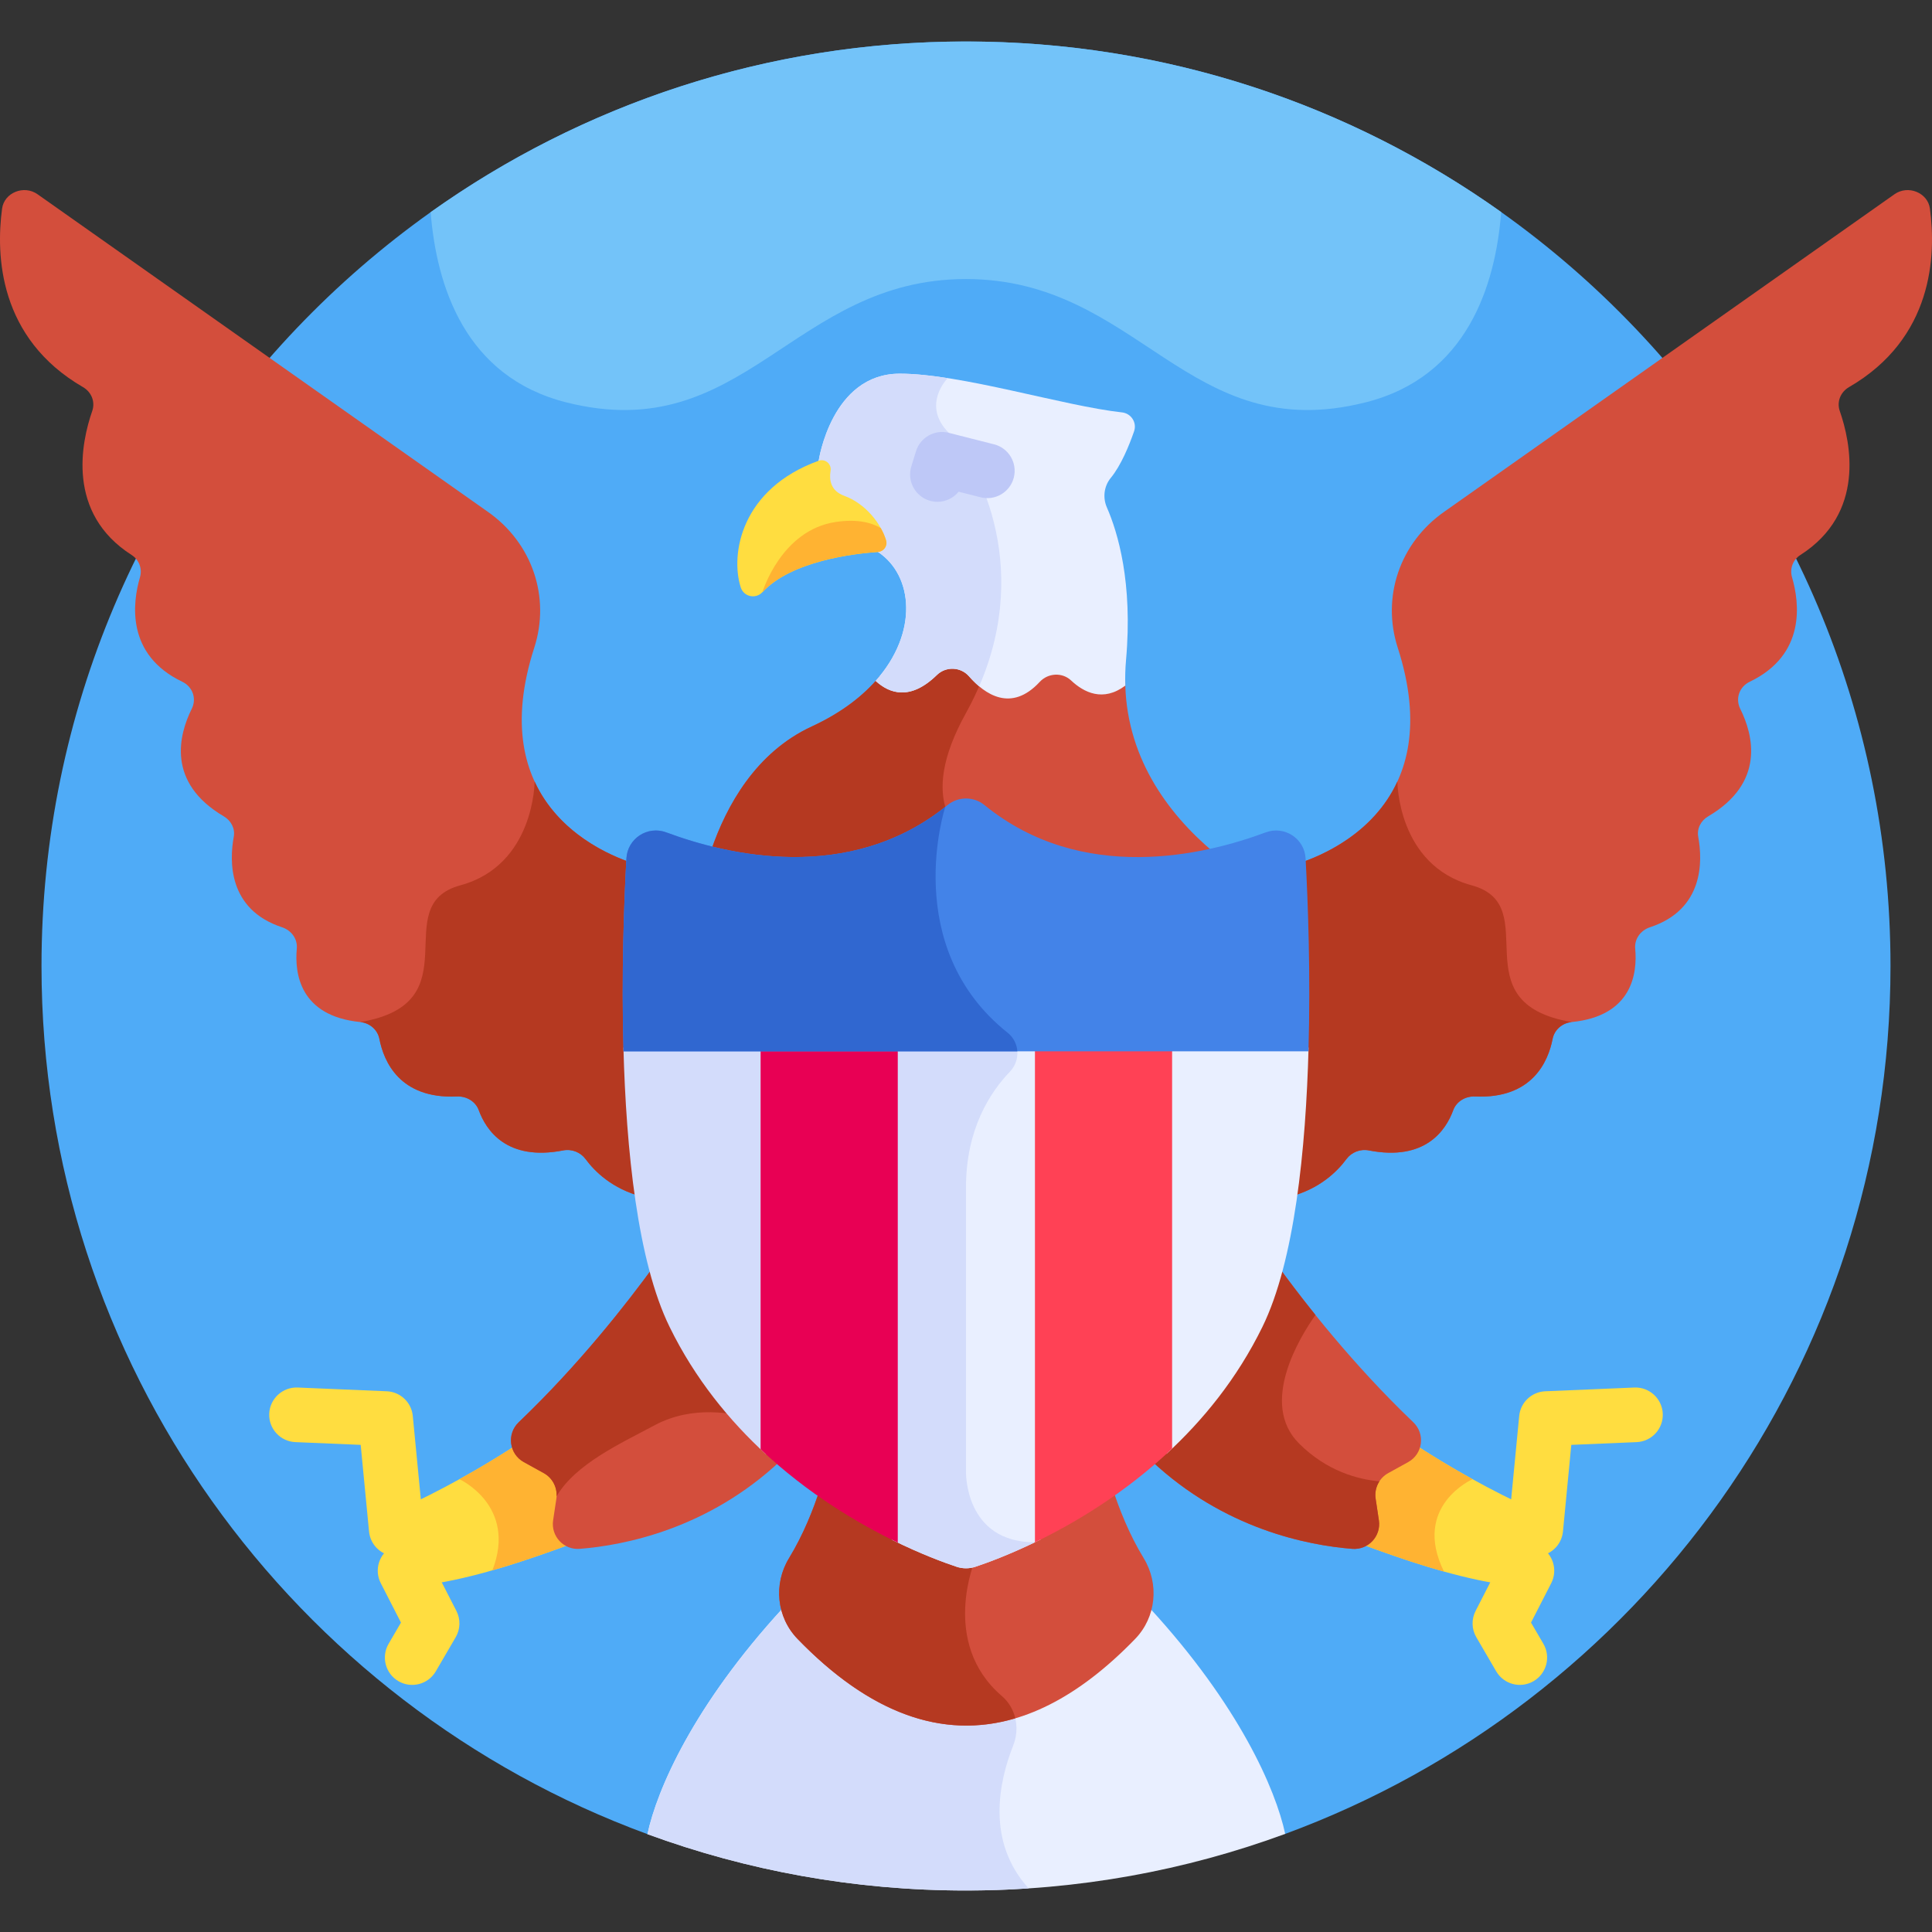 <svg id="Layer_1" enable-background="new 0 0 512 512" height="512" viewBox="0 0 512 512" width="512" xmlns="http://www.w3.org/2000/svg"><rect x="0" y="0" width="512" height="512" fill="#333333" stroke="none"/><g><path d="m256 10.998c-135.311 0-245.002 109.691-245.002 245.002 0 105.645 66.866 195.67 160.585 230.068l169.01-.067c93.626-34.446 160.409-124.423 160.409-230.001 0-135.311-109.691-245.002-245.002-245.002z" fill="#4fabf7"/><g><path d="m407.002 412.413c-.233 0-.467-.011-.703-.034-3.98-.384-6.895-3.921-6.512-7.901l2.818-29.237c.347-3.597 3.293-6.387 6.904-6.539l23.608-.992c3.96-.17 7.37 2.934 7.537 6.93.168 3.995-2.935 7.37-6.93 7.538l-17.31.728-2.212 22.963c-.363 3.742-3.515 6.544-7.2 6.544z" fill="#ffdd40"/></g><g><path d="m396.508 442.921-5.276-9.046c-1.244-2.133-1.315-4.753-.189-6.951l7.164-13.974c1.823-3.558 6.188-4.964 9.745-3.14 3.559 1.824 4.964 6.187 3.14 9.746l-5.356 10.447 3.28 5.623c2.015 3.454.848 7.887-2.607 9.902-3.468 2.024-7.897.832-9.901-2.607z" fill="#ffdd40"/></g><g><path d="m104.998 412.413c-3.686 0-6.838-2.802-7.199-6.546l-2.213-22.963-17.31-.728c-3.995-.168-7.098-3.543-6.93-7.538s3.567-7.095 7.537-6.93l23.608.992c3.611.152 6.557 2.942 6.903 6.539l2.818 29.237c.383 3.98-2.532 7.518-6.512 7.901-.235.025-.47.036-.702.036z" fill="#ffdd40"/></g><g><path d="m105.589 445.527c-3.454-2.015-4.62-6.448-2.606-9.902l3.281-5.623-5.356-10.447c-1.824-3.558-.419-7.921 3.139-9.746 3.56-1.824 7.923-.419 9.746 3.139l7.165 13.974c1.126 2.198 1.056 4.818-.189 6.951l-5.277 9.046c-2.021 3.467-6.459 4.617-9.903 2.608z" fill="#ffdd40"/></g><path d="m256 501.002c29.733 0 58.226-5.3 84.593-15.001-2.548-11.854-12.242-34.097-35.914-59.863-.812 2.26-2.1 4.375-3.858 6.191-30.23 31.223-60.401 30.006-89.452 0-1.758-1.816-3.046-3.931-3.858-6.191-23.716 25.815-33.402 48.093-35.929 59.93 26.318 9.659 54.752 14.934 84.418 14.934z" fill="#e9efff"/><path d="m268.526 462.531c1.173-2.955 1.119-6.207-.069-9.005-19.304 5.451-38.427-1.923-57.088-21.197-1.758-1.816-3.046-3.931-3.858-6.191-23.716 25.815-33.402 48.093-35.929 59.93 26.317 9.659 54.751 14.934 84.417 14.934 5.582 0 11.12-.187 16.609-.555-11.35-12.451-7.872-28.366-4.082-37.916z" fill="#d3dcfb"/><path d="m402.505 398.326c-12.034-5.749-22.031-11.89-27.98-15.798-.25 1.987-1.394 3.86-3.349 4.94l-5.296 2.926c-2.414 1.333-3.744 4.027-3.335 6.754l.863 5.751c.383 2.557-.745 4.92-2.639 6.306 11.586 4.307 23.733 8.333 34.907 10.275 5.236.91 10.394-1.962 12.363-6.899 2.18-5.466-.223-11.717-5.534-14.255z" fill="#ffdd40"/><path d="m390.245 392.004c-6.528-3.611-11.942-6.993-15.721-9.475-.25 1.987-1.394 3.86-3.349 4.94l-5.296 2.926c-2.414 1.333-3.744 4.027-3.335 6.754l.862 5.751c.384 2.557-.745 4.92-2.638 6.306 7.206 2.679 14.629 5.248 21.901 7.276-8.56-17.391 7.576-24.478 7.576-24.478z" fill="#ffb332"/><path d="m109.495 398.326c12.034-5.749 22.031-11.89 27.98-15.798.25 1.987 1.394 3.86 3.349 4.94l5.296 2.926c2.414 1.333 3.744 4.027 3.335 6.754l-.863 5.751c-.384 2.557.745 4.92 2.639 6.306-11.586 4.307-23.733 8.333-34.907 10.275-5.237.91-10.394-1.962-12.364-6.899-2.18-5.466.224-11.717 5.535-14.255z" fill="#ffdd40"/><path d="m151.232 409.206c-1.893-1.387-3.022-3.749-2.638-6.306l.862-5.751c.409-2.727-.921-5.421-3.335-6.754l-5.296-2.926c-1.955-1.08-3.099-2.953-3.349-4.94-3.778 2.482-9.193 5.864-15.72 9.475v.001s15.378 7.018 8.735 24.14c6.9-1.974 13.916-4.402 20.741-6.939z" fill="#ffb332"/><path d="m490.003 102.593c22.358-12.957 23.102-34.99 21.443-47.321-.568-4.22-5.786-6.338-9.393-3.795l-119.275 84.113c-11.871 8.294-16.683 22.681-12.363 36.06 13.102 40.578-16.188 53.869-26.359 57.182l-2.319 88.321c8.019-2.05 12.711-6.769 15.083-9.986 1.32-1.79 3.63-2.742 5.925-2.295 14.959 2.909 20.43-5.332 22.379-10.662.837-2.287 3.196-3.746 5.789-3.63 15.174.683 19.383-9.304 20.545-15.259.464-2.374 2.487-4.21 5.056-4.466 16.097-1.604 17.426-12.962 16.832-19.451-.231-2.529 1.376-4.832 3.924-5.672 14.353-4.729 13.941-17.635 12.782-23.958-.396-2.16.665-4.274 2.635-5.433 15.213-8.945 11.936-21.594 8.484-28.525-1.325-2.661-.242-5.823 2.528-7.149 14.975-7.171 13.17-20.971 11.207-27.688-.651-2.228.201-4.615 2.223-5.908 17.336-11.09 13.326-29.84 10.433-38.139-.839-2.407.158-5.017 2.441-6.339z" fill="#d34e3c"/><path d="m390 234.616c-19.666-5.333-19.681-27.493-19.681-27.495-6.362 13.788-19.97 19.661-26.263 21.711l-2.319 88.321c8.019-2.05 12.711-6.769 15.083-9.986 1.321-1.79 3.63-2.742 5.925-2.295 14.958 2.909 20.43-5.332 22.379-10.662.837-2.287 3.196-3.746 5.789-3.63 15.174.683 19.383-9.304 20.545-15.259.464-2.374 2.487-4.21 5.056-4.466-30.152-5.095-6.847-30.906-26.514-36.239z" fill="#b53921"/><path d="m167.944 228.832c-10.171-3.313-39.461-16.604-26.359-57.182 4.32-13.378-.492-27.766-12.363-36.06l-119.275-84.113c-3.607-2.543-8.825-.425-9.393 3.795-1.659 12.331-.916 34.364 21.443 47.321 2.283 1.323 3.28 3.932 2.441 6.339-2.893 8.3-6.904 27.05 10.433 38.139 2.022 1.294 2.875 3.68 2.223 5.908-1.963 6.717-3.768 20.517 11.207 27.688 2.769 1.326 3.853 4.488 2.528 7.149-3.452 6.931-6.73 19.58 8.484 28.525 1.97 1.158 3.031 3.273 2.635 5.433-1.16 6.323-1.571 19.229 12.782 23.958 2.549.84 4.156 3.143 3.924 5.672-.594 6.488.735 17.847 16.832 19.451 2.569.256 4.593 2.092 5.056 4.466 1.162 5.955 5.371 15.942 20.545 15.259 2.593-.117 4.952 1.342 5.789 3.63 1.949 5.33 7.421 13.572 22.379 10.662 2.294-.446 4.604.505 5.924 2.295 2.372 3.217 7.064 7.936 15.083 9.986z" fill="#d34e3c"/><path d="m122 234.616c19.666-5.333 19.681-27.493 19.681-27.495 6.362 13.788 19.97 19.661 26.263 21.711l2.319 88.321c-8.019-2.05-12.711-6.769-15.083-9.986-1.32-1.79-3.63-2.742-5.925-2.295-14.959 2.909-20.43-5.332-22.379-10.662-.837-2.287-3.196-3.746-5.789-3.63-15.174.683-19.383-9.304-20.545-15.259-.464-2.374-2.487-4.21-5.056-4.466 30.151-5.095 6.847-30.906 26.514-36.239z" fill="#b53921"/><path d="m374.532 376.908c-15.817-15.105-28.55-31.322-36.204-41.873l-33.219 52.05c19.313 18.161 41.551 22.452 53.264 23.374 4.235.333 7.673-3.358 7.043-7.559l-.863-5.751c-.409-2.727.921-5.421 3.335-6.755l5.296-2.926c3.908-2.157 4.576-7.478 1.348-10.56z" fill="#d34e3c"/><path d="m358.374 410.459c4.235.333 7.673-3.358 7.043-7.559l-.862-5.751c-.245-1.631.143-3.244 1.002-4.567-5.731-.533-13.978-2.724-21.307-10.053-10.641-10.641.306-28.311 4.363-34.046-4.034-5.013-7.499-9.608-10.284-13.448l-33.219 52.05c19.313 18.161 41.551 22.452 53.264 23.374z" fill="#b53921"/><path d="m173.671 335.035c-7.654 10.551-20.386 26.767-36.204 41.873-3.228 3.082-2.56 8.403 1.347 10.561l5.296 2.926c2.414 1.333 3.744 4.027 3.335 6.755l-.863 5.751c-.63 4.201 2.808 7.892 7.043 7.559 11.713-.922 33.95-5.212 53.263-23.372z" fill="#d34e3c"/><path d="m199.916 376.161-26.245-41.126c-7.654 10.551-20.387 26.767-36.204 41.873-3.227 3.082-2.56 8.403 1.347 10.561l5.296 2.926c2.234 1.234 3.521 3.635 3.379 6.148 5.022-8.573 16.897-13.972 26.011-18.843 10.011-5.351 20.734-3.314 26.416-1.539z" fill="#b53921"/><path d="m298.19 179.782c-1.746 1.519-3.502 2.421-5.257 2.678-2.655.389-5.359-.694-8.04-3.218-3.007-2.832-7.73-2.511-10.468.451-2.395 2.591-4.864 3.904-7.339 3.904-.033 0-.067-.001-.099-.001-3.662-.051-6.949-2.946-9.06-5.364-2.754-3.156-7.666-3.381-10.694-.428-3.391 3.307-6.626 4.673-9.624 4.055-1.74-.357-3.266-1.342-4.565-2.547-4.043 4.909-9.915 9.517-17.881 13.196-14.828 6.847-22.631 20.961-26.701 32.847 32.546 8.196 53.303-3.09 63.289-11.232 2.464-2.007 6.039-2.007 8.501 0 9.789 7.98 29.917 19 61.37 11.71-12.46-10.482-23.51-25.735-23.432-46.051z" fill="#d34e3c"/><path d="m256 188.949c1.602-2.883 2.941-5.728 4.09-8.535-.81-.713-1.539-1.469-2.164-2.184-2.754-3.156-7.666-3.381-10.694-.428-3.391 3.307-6.626 4.673-9.624 4.055-1.74-.357-3.266-1.342-4.565-2.547-4.043 4.909-9.915 9.517-17.882 13.196-14.828 6.847-22.631 20.961-26.701 32.847 31.584 7.953 52.064-2.44 62.374-10.501-2.064-5.805-1.396-14.092 5.166-25.903z" fill="#b53921"/><path d="m294.916 394.652c-7.372 5.144-14.525 9.112-20.645 12.063v-.006c-7.043 3.396-12.727 5.474-15.788 6.492-1.616.537-3.351.537-4.967 0-3.034-1.009-8.643-3.059-15.598-6.401v.005c-6.119-2.94-13.287-6.9-20.68-12.043-1.685 5.202-4.309 11.885-8.137 18.166-4.179 6.855-3.317 15.644 2.268 21.411 29.051 30.006 59.222 31.223 89.452 0 5.584-5.768 6.447-14.557 2.268-21.411-3.856-6.325-6.489-13.058-8.173-18.276z" fill="#d34e3c"/><path d="m253.517 413.201c-3.034-1.009-8.643-3.059-15.598-6.401v.005c-6.119-2.94-13.287-6.9-20.68-12.043-1.685 5.202-4.309 11.885-8.137 18.166-4.179 6.855-3.317 15.644 2.268 21.411 18.856 19.476 38.185 26.807 57.694 21.028-.531-2.25-1.728-4.33-3.564-5.904-16.542-14.181-7.016-36.262-7.016-36.262-1.616.537-3.352.537-4.967 0z" fill="#b53921"/><path d="m298.41 174.916c1.831-20.531-2.185-33.838-5.078-40.446-1.134-2.59-.763-5.636 1.034-7.82 2.713-3.299 4.858-8.541 6.178-12.346.804-2.318-.771-4.748-3.209-5.016-15.505-1.701-42.603-10.262-58.898-10.262-18.093 0-21.477 23.076-21.477 23.076l-.58 1.3c.307-.118.605-.241.921-.354.992-.359 1.994.512 1.823 1.543-.629 3.759.887 6.512 4.27 7.749 5.502 2.013 9.285 7.198 10.472 11.163.253.847-.376 1.702-1.262 1.762-.408.028-.853.062-1.328.103.464.297.923.586 1.397.9 9.375 6.202 10.769 21.4-.617 34.178 3.693 3.403 9.208 5.282 16.23-1.565 2.396-2.336 6.307-2.181 8.507.34 4.185 4.794 11.188 9.665 18.741 1.493 2.203-2.384 5.964-2.601 8.327-.376 3.362 3.165 8.469 5.773 14.356 1.358-.07-2.199-.014-4.457.193-6.78z" fill="#e9efff"/><path d="m238.435 99.027c-18.093 0-21.477 23.076-21.477 23.076l-.58 1.3c.307-.118.605-.241.92-.354.992-.359 1.994.512 1.823 1.543-.629 3.759.887 6.512 4.27 7.749 5.502 2.013 9.285 7.198 10.472 11.163.253.847-.376 1.702-1.262 1.762-.408.028-.853.062-1.328.103.464.297.923.586 1.397.9 9.375 6.202 10.769 21.4-.617 34.178 3.693 3.403 9.208 5.282 16.23-1.565 2.396-2.336 6.307-2.181 8.507.34.799.916 1.702 1.834 2.692 2.664 14.282-32.909-1.125-60.271-8.034-67.18-7.398-7.398-.292-14.499-.292-14.499-4.63-.722-8.964-1.18-12.721-1.18z" fill="#d3dcfb"/><g><path d="m248.431 132.985c-.705 0-1.423-.104-2.131-.322-3.822-1.176-5.967-5.227-4.792-9.049l1.237-4.021c1.135-3.688 4.958-5.84 8.704-4.888l11.989 3.047c3.875.985 6.218 4.925 5.233 8.801-.984 3.876-4.93 6.218-8.8 5.233l-5.819-1.479c-1.367 1.682-3.437 2.678-5.621 2.678z" fill="#bec8f7"/></g><path d="m216.958 122.103c1.709-.616 3.453.863 3.154 2.654-.408 2.44.02 5.321 3.625 6.639 5.591 2.046 9.74 7.311 11.089 11.819.439 1.465-.63 2.948-2.156 3.053-6.422.444-22.954 2.378-30.619 10.66-1.773 1.916-4.949 1.229-5.744-1.257-2.821-8.818.1-26.156 20.651-33.568z" fill="#ffdd40"/><path d="m203.074 277.61h-37.86c.724 27.067 3.712 56.633 12.241 74.047 6.775 13.832 15.941 24.954 25.618 33.819v-107.866z" fill="#d3dcfb"/><path d="m275.779 277.61h-39.368v130.466c7.651 3.779 13.855 6.054 17.105 7.135 1.616.537 3.351.537 4.967 0 3.277-1.09 9.557-3.393 17.296-7.229z" fill="#e9efff"/><path d="m258.483 415.211c3.059-1.017 8.738-3.093 15.775-6.486-18.715-.009-18.258-18.667-18.258-18.667s0-49.442 0-75.442c0-15.397 6.408-25.184 11.634-30.605 1.706-1.769 2.302-4.191 1.827-6.401h-33.05v130.466c7.651 3.779 13.855 6.054 17.106 7.135 1.615.537 3.351.537 4.966 0z" fill="#d3dcfb"/><path d="m309.115 277.61v107.694c9.607-8.836 18.699-19.905 25.429-33.647 8.529-17.413 11.517-46.98 12.241-74.047z" fill="#e9efff"/><path d="m310.623 383.891v-106.281h-36.352v131.115c10.456-5.041 23.923-13.023 36.352-24.834z" fill="#ff4155"/><path d="m201.566 384.074c12.454 11.785 25.923 19.731 36.352 24.742v-131.206h-36.352z" fill="#e80054"/><path d="m335.418 220.593c-16.039 5.985-48.616 13.88-74.533-7.25-2.835-2.311-6.936-2.311-9.771 0-25.917 21.13-58.493 13.234-74.533 7.25-4.959-1.85-10.289 1.606-10.577 6.891-.63 11.533-1.351 30.673-.763 51.131h181.516c.589-20.458-.133-39.598-.763-51.131-.287-5.284-5.617-8.741-10.576-6.891z" fill="#4383e8"/><path d="m267.047 273.7c-28.727-22.877-16.538-59.87-16.538-59.87l-.009-.01c-25.815 20.514-58.004 12.711-73.917 6.773-4.959-1.85-10.288 1.606-10.577 6.891-.63 11.533-1.351 30.673-.763 51.131h104.365c-.125-1.855-.979-3.655-2.561-4.915z" fill="#3067d0"/><path d="m361.96 106.616c26.745-6.78 34.332-30.799 35.874-50.412-40.027-28.467-88.976-45.206-141.834-45.206-52.875 0-101.838 16.75-141.872 45.233 1.547 19.608 9.14 43.608 35.872 50.385 47.326 11.998 59.997-32.653 105.98-32.666 45.984.013 58.654 44.664 105.98 32.666z" fill="#73c3f9"/><path d="m232.67 146.269c1.526-.106 2.595-1.588 2.156-3.053-.317-1.061-.795-2.163-1.405-3.256-2.475-1.492-6.233-2.469-11.921-1.635-14.5 2.125-19.449 18.605-19.449 18.605 7.665-8.282 24.197-10.216 30.619-10.661z" fill="#ffb332"/></g></svg>